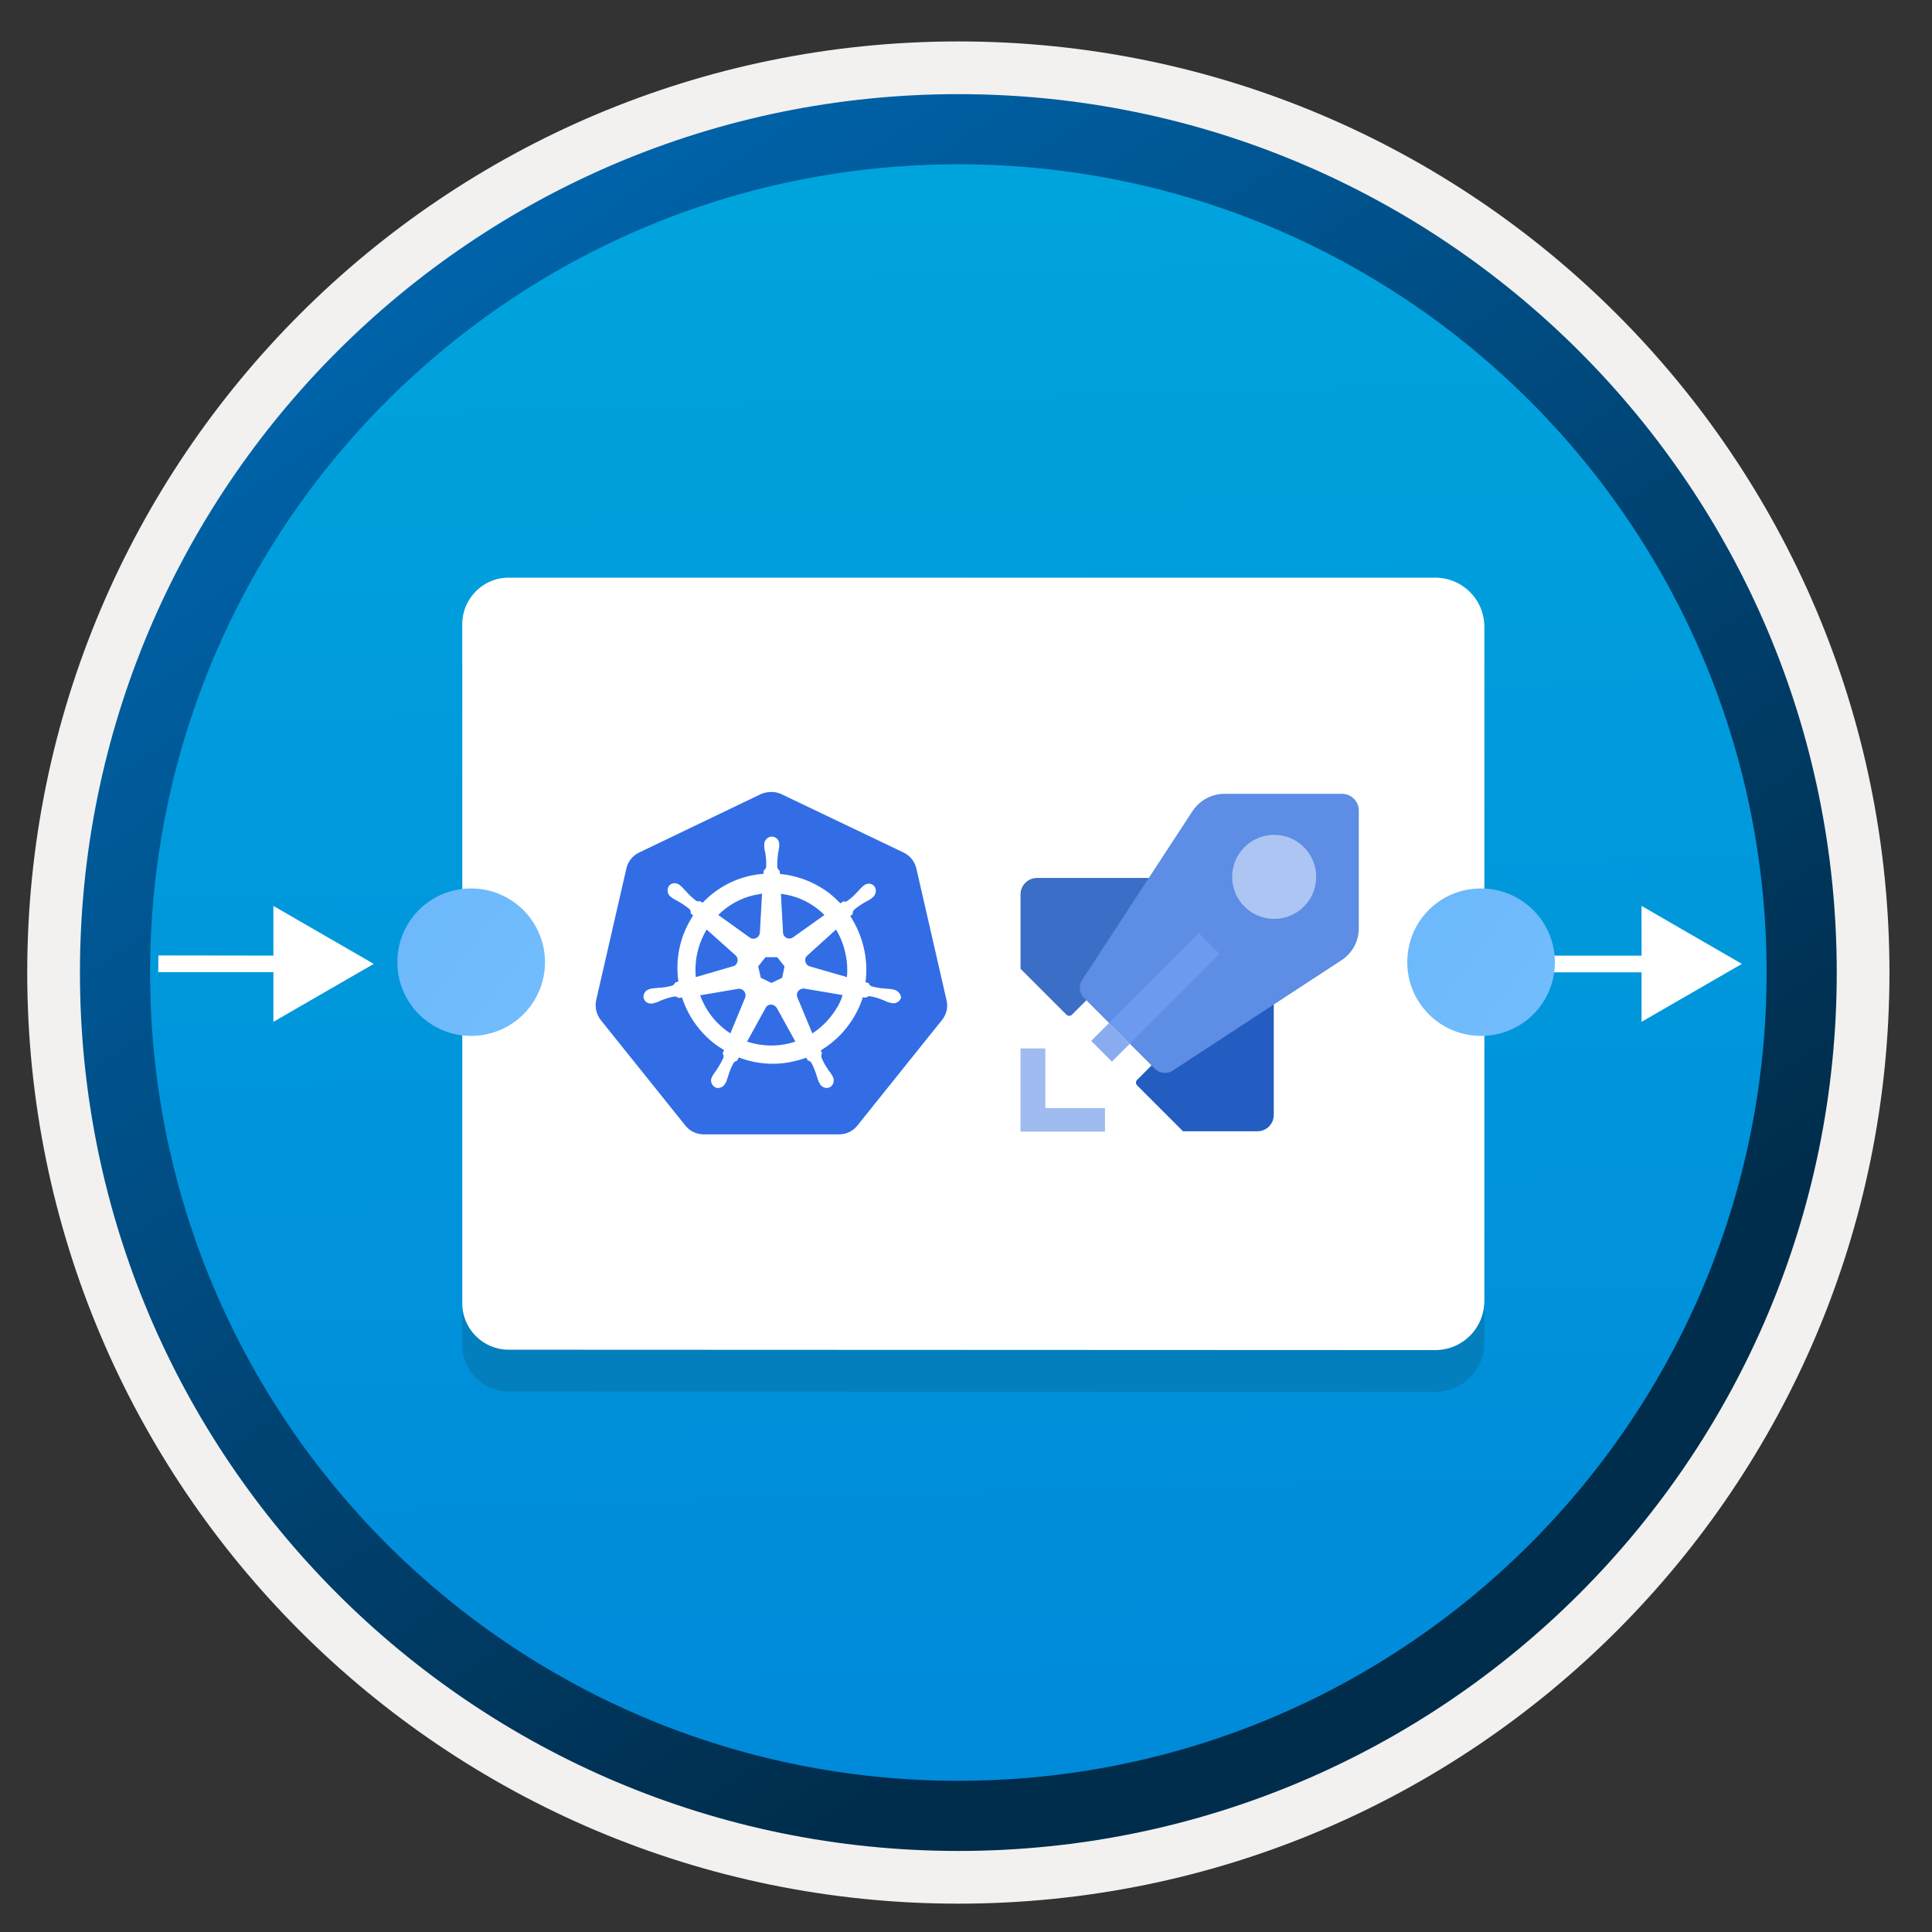 <svg width="103" height="103" viewBox="0 0 103 103" fill="none" xmlns="http://www.w3.org/2000/svg">
<rect x="0" y="0" width="103" height="103" fill="#333333" stroke="none"/>
<path d="M51.092 98.659C25.242 98.659 4.282 77.709 4.282 51.849C4.282 25.989 25.242 5.039 51.092 5.039C76.942 5.039 97.902 25.999 97.902 51.849C97.902 77.699 76.942 98.659 51.092 98.659Z" fill="url(#paint0_linear_303_76)"/>
<path fill-rule="evenodd" clip-rule="evenodd" d="M96.992 51.849C96.992 77.199 76.442 97.749 51.092 97.749C25.742 97.749 5.192 77.199 5.192 51.849C5.192 26.499 25.742 5.949 51.092 5.949C76.442 5.949 96.992 26.499 96.992 51.849ZM51.092 2.209C78.512 2.209 100.732 24.429 100.732 51.849C100.732 79.269 78.502 101.489 51.092 101.489C23.672 101.489 1.452 79.259 1.452 51.849C1.452 24.429 23.672 2.209 51.092 2.209Z" fill="#F2F1F0"/>
<path fill-rule="evenodd" clip-rule="evenodd" d="M94.182 51.849C94.182 75.649 74.892 94.939 51.092 94.939C27.292 94.939 8.002 75.649 8.002 51.849C8.002 28.049 27.292 8.759 51.092 8.759C74.892 8.759 94.182 28.049 94.182 51.849ZM51.092 5.019C76.952 5.019 97.922 25.989 97.922 51.849C97.922 77.709 76.952 98.679 51.092 98.679C25.232 98.679 4.262 77.709 4.262 51.849C4.262 25.989 25.222 5.019 51.092 5.019Z" fill="url(#paint1_linear_303_76)"/>
<path d="M88.415 50.947H73.735V51.837H88.425V50.947H88.415Z" fill="white"/>
<path d="M87.515 48.297L92.865 51.387L87.515 54.477V48.297Z" fill="white"/>
<path opacity="0.15" d="M79.135 71.577V35.657C79.135 34.187 77.965 33.027 76.505 33.027H27.115C25.745 33.027 24.645 34.147 24.645 35.497V71.717C24.645 73.087 25.765 74.187 27.115 74.187L76.505 74.207C77.975 74.207 79.135 73.047 79.135 71.577Z" fill="#1F1D20"/>
<path d="M79.135 69.347V33.427C79.135 31.957 77.965 30.797 76.505 30.797H27.115C25.745 30.797 24.645 31.917 24.645 33.267V69.487C24.645 70.857 25.765 71.957 27.115 71.957L76.505 71.977C77.975 71.977 79.135 70.807 79.135 69.347Z" fill="white"/>
<path d="M15.475 50.947L8.445 50.937L8.435 51.827H15.475V50.947Z" fill="white"/>
<path d="M14.575 48.297L19.925 51.387L14.575 54.477V48.297V48.297Z" fill="white"/>
<path d="M82.895 51.297C82.895 49.127 81.125 47.367 78.965 47.367C76.775 47.357 75.025 49.117 75.025 51.297C75.025 53.477 76.795 55.227 78.955 55.227C81.135 55.227 82.895 53.477 82.895 51.297Z" fill="url(#paint2_linear_303_76)"/>
<path d="M29.055 51.297C29.055 49.127 27.285 47.367 25.125 47.367C22.935 47.357 21.185 49.117 21.185 51.297C21.185 53.477 22.955 55.227 25.115 55.227C27.285 55.227 29.055 53.477 29.055 51.297Z" fill="url(#paint3_linear_303_76)"/>
<path fill-rule="evenodd" clip-rule="evenodd" d="M37.507 60.785C37.04 60.786 36.597 60.571 36.309 60.203L31.797 54.576C31.497 54.207 31.388 53.718 31.5 53.256L33.111 46.231C33.215 45.771 33.524 45.385 33.949 45.184L40.472 42.053C40.896 41.846 41.39 41.846 41.813 42.053L48.336 45.17C48.761 45.371 49.07 45.758 49.174 46.218L50.785 53.243C50.891 53.705 50.782 54.191 50.489 54.562L45.977 60.19C45.684 60.554 45.244 60.767 44.778 60.772L37.507 60.785V60.785Z" fill="#326DE6"/>
<path fill-rule="evenodd" clip-rule="evenodd" d="M41.13 41.613C40.853 41.616 40.581 41.678 40.331 41.794L33.807 44.925C33.297 45.166 32.927 45.629 32.803 46.18L31.191 53.205C31.061 53.759 31.195 54.342 31.552 54.783L36.064 60.411C36.411 60.847 36.938 61.099 37.495 61.097H44.726C45.282 61.099 45.809 60.847 46.157 60.411L50.669 54.784C51.028 54.343 51.161 53.759 51.03 53.205L49.419 46.18C49.294 45.629 48.923 45.166 48.413 44.926L41.916 41.794C41.67 41.676 41.402 41.615 41.13 41.613ZM41.13 42.221C41.312 42.221 41.493 42.261 41.658 42.338L48.181 45.455C48.519 45.62 48.765 45.929 48.852 46.296L50.462 53.321C50.553 53.693 50.462 54.087 50.218 54.381L45.706 60.01C45.472 60.305 45.115 60.477 44.739 60.475H37.507C37.131 60.477 36.775 60.305 36.541 60.01L32.029 54.382C31.796 54.081 31.706 53.693 31.784 53.321L33.395 46.296C33.479 45.928 33.726 45.618 34.065 45.455L40.589 42.324C40.761 42.258 40.944 42.222 41.13 42.22V42.221Z" fill="white"/>
<path fill-rule="evenodd" clip-rule="evenodd" d="M44.546 53.838C44.228 54.342 43.806 54.77 43.308 55.093L42.496 53.14C42.454 52.98 42.529 52.812 42.677 52.739C42.733 52.712 42.795 52.699 42.857 52.7L44.92 53.049C44.84 53.331 44.714 53.598 44.546 53.838ZM42.031 55.637C41.735 55.703 41.432 55.738 41.129 55.74C40.687 55.737 40.248 55.667 39.827 55.532L40.845 53.683C40.944 53.559 41.116 53.522 41.258 53.592C41.318 53.629 41.37 53.677 41.413 53.734L42.405 55.532C42.289 55.571 42.16 55.597 42.032 55.637H42.031ZM37.327 53.062L39.377 52.713C39.547 52.702 39.7 52.817 39.737 52.984C39.753 53.054 39.749 53.126 39.724 53.192L38.938 55.093C38.195 54.61 37.629 53.897 37.327 53.062ZM37.675 49.556L39.209 50.927C39.349 51.05 39.366 51.262 39.248 51.406C39.211 51.459 39.155 51.496 39.092 51.51L37.095 52.092C37.013 51.206 37.217 50.318 37.675 49.556ZM40.215 47.719C40.356 47.693 40.485 47.667 40.627 47.642L40.511 49.711C40.501 49.898 40.349 50.045 40.163 50.047C40.109 50.048 40.055 50.035 40.007 50.008L38.293 48.779C38.82 48.249 39.486 47.882 40.214 47.718L40.215 47.719ZM43.953 48.78L42.264 49.983C42.116 50.076 41.922 50.043 41.813 49.905C41.779 49.865 41.757 49.816 41.748 49.763L41.633 47.654C42.511 47.756 43.328 48.153 43.953 48.78ZM45.062 50.785C45.162 51.213 45.192 51.654 45.152 52.092L43.179 51.522C43.001 51.471 42.894 51.29 42.934 51.109C42.947 51.055 42.974 51.006 43.012 50.967L44.571 49.556C44.8 49.937 44.965 50.352 45.062 50.786L45.062 50.785ZM41.697 52.131L41.13 52.403L40.562 52.131L40.42 51.522L40.808 51.031H41.439L41.826 51.522L41.697 52.131ZM47.665 52.764H47.652C47.639 52.764 47.627 52.764 47.627 52.752C47.601 52.752 47.575 52.739 47.549 52.739C47.468 52.724 47.386 52.716 47.304 52.713C47.261 52.714 47.218 52.71 47.175 52.7H47.162C46.927 52.685 46.694 52.646 46.466 52.583C46.401 52.558 46.35 52.506 46.324 52.441C46.324 52.428 46.311 52.428 46.311 52.415L46.144 52.363C46.223 51.755 46.192 51.137 46.053 50.539C45.913 49.936 45.669 49.363 45.332 48.844L45.461 48.728V48.702C45.458 48.632 45.481 48.563 45.525 48.508C45.706 48.356 45.9 48.222 46.105 48.108C46.144 48.082 46.183 48.069 46.221 48.043C46.297 48.005 46.37 47.961 46.441 47.913C46.454 47.9 46.479 47.888 46.505 47.861C46.518 47.848 46.53 47.848 46.53 47.836C46.708 47.695 46.747 47.441 46.621 47.254C46.55 47.162 46.44 47.109 46.324 47.111C46.221 47.114 46.122 47.151 46.041 47.215L46.015 47.241C45.989 47.254 45.977 47.28 45.951 47.293C45.892 47.35 45.836 47.411 45.783 47.474C45.756 47.507 45.726 47.538 45.693 47.565C45.538 47.737 45.365 47.894 45.177 48.03C45.143 48.055 45.103 48.068 45.062 48.069C45.035 48.071 45.008 48.066 44.984 48.056H44.959L44.803 48.16C44.636 47.986 44.46 47.821 44.274 47.667C43.498 47.058 42.562 46.685 41.58 46.593L41.567 46.425L41.542 46.4C41.487 46.359 41.45 46.299 41.438 46.231C41.433 45.998 41.446 45.764 41.477 45.533V45.52C41.479 45.476 41.488 45.432 41.503 45.39C41.516 45.313 41.528 45.234 41.541 45.145V45.028C41.559 44.811 41.397 44.62 41.181 44.603C41.06 44.593 40.941 44.64 40.859 44.73C40.782 44.81 40.74 44.917 40.743 45.028V45.132C40.742 45.215 40.755 45.298 40.782 45.378C40.794 45.416 40.794 45.455 40.808 45.507V45.52C40.844 45.751 40.857 45.985 40.846 46.218C40.834 46.285 40.797 46.346 40.743 46.386L40.717 46.412L40.704 46.581C40.47 46.602 40.237 46.637 40.008 46.685C39.031 46.899 38.142 47.404 37.455 48.133L37.327 48.043H37.301C37.275 48.043 37.249 48.056 37.224 48.056C37.182 48.055 37.142 48.041 37.108 48.017C36.92 47.875 36.747 47.715 36.593 47.538C36.566 47.505 36.535 47.475 36.502 47.447C36.449 47.384 36.394 47.324 36.335 47.267C36.322 47.254 36.296 47.241 36.27 47.215C36.257 47.201 36.244 47.201 36.244 47.189C36.164 47.122 36.064 47.086 35.961 47.085C35.845 47.083 35.735 47.135 35.665 47.227C35.538 47.415 35.578 47.669 35.755 47.809C35.768 47.809 35.768 47.822 35.78 47.822C35.806 47.835 35.819 47.861 35.844 47.874C35.915 47.922 35.988 47.966 36.064 48.004C36.105 48.02 36.144 48.042 36.18 48.068C36.385 48.183 36.579 48.318 36.76 48.469C36.809 48.521 36.833 48.592 36.824 48.663V48.689L36.953 48.805C36.927 48.837 36.906 48.872 36.889 48.91C36.25 49.925 35.994 51.136 36.167 52.325L35.999 52.377C35.999 52.39 35.986 52.39 35.986 52.403C35.957 52.465 35.907 52.515 35.844 52.545C35.617 52.609 35.384 52.648 35.148 52.661H35.135C35.092 52.659 35.049 52.663 35.007 52.674C34.925 52.677 34.843 52.686 34.762 52.7C34.736 52.7 34.71 52.713 34.685 52.713C34.67 52.711 34.656 52.716 34.646 52.726C34.425 52.771 34.277 52.981 34.311 53.205C34.358 53.391 34.532 53.516 34.723 53.502C34.758 53.504 34.793 53.5 34.827 53.489C34.84 53.489 34.852 53.489 34.852 53.477C34.878 53.477 34.904 53.463 34.93 53.463C35.01 53.441 35.087 53.41 35.161 53.372C35.2 53.359 35.239 53.333 35.277 53.32H35.29C35.506 53.231 35.731 53.166 35.961 53.126H35.986C36.048 53.129 36.106 53.152 36.154 53.191C36.167 53.191 36.167 53.204 36.18 53.204L36.36 53.178C36.671 54.138 37.259 54.984 38.049 55.61C38.225 55.747 38.41 55.872 38.603 55.985L38.526 56.153C38.526 56.167 38.539 56.167 38.539 56.179C38.575 56.242 38.584 56.317 38.565 56.387C38.472 56.6 38.36 56.804 38.229 56.995V57.008C38.204 57.047 38.178 57.073 38.152 57.112C38.1 57.177 38.062 57.241 38.01 57.32C37.994 57.34 37.981 57.361 37.971 57.384C37.97 57.394 37.965 57.403 37.958 57.41C37.851 57.609 37.925 57.857 38.123 57.965C38.124 57.966 38.125 57.966 38.126 57.967C38.174 57.992 38.227 58.005 38.281 58.005C38.444 57.998 38.591 57.904 38.668 57.76C38.67 57.75 38.674 57.741 38.681 57.734C38.691 57.711 38.704 57.689 38.72 57.669C38.749 57.593 38.775 57.515 38.797 57.436L38.836 57.32C38.901 57.094 38.992 56.877 39.106 56.673C39.149 56.617 39.207 56.577 39.274 56.557C39.287 56.557 39.287 56.557 39.3 56.544L39.39 56.376C39.966 56.598 40.578 56.712 41.195 56.712C41.572 56.714 41.949 56.671 42.316 56.583C42.543 56.532 42.767 56.467 42.986 56.389L43.064 56.531C43.077 56.531 43.077 56.531 43.089 56.544C43.16 56.556 43.221 56.599 43.257 56.66C43.364 56.868 43.454 57.083 43.527 57.305V57.318L43.566 57.435C43.586 57.514 43.612 57.592 43.643 57.667C43.656 57.693 43.669 57.706 43.682 57.732C43.683 57.742 43.688 57.751 43.695 57.758C43.767 57.906 43.917 58.001 44.081 58.004C44.136 58.003 44.189 57.99 44.237 57.965C44.33 57.917 44.4 57.833 44.43 57.732C44.46 57.625 44.451 57.51 44.404 57.409C44.404 57.396 44.391 57.396 44.391 57.383C44.381 57.36 44.368 57.338 44.352 57.318C44.313 57.244 44.265 57.175 44.211 57.111C44.185 57.072 44.159 57.046 44.133 57.007V56.994C43.998 56.805 43.885 56.601 43.798 56.386C43.782 56.317 43.787 56.245 43.811 56.178C43.811 56.165 43.824 56.165 43.824 56.152L43.76 55.996C44.826 55.356 45.623 54.349 46.003 53.163L46.158 53.189C46.172 53.189 46.172 53.176 46.184 53.176C46.233 53.139 46.291 53.117 46.351 53.111H46.377C46.607 53.151 46.832 53.216 47.048 53.305H47.06C47.099 53.318 47.138 53.344 47.177 53.357C47.251 53.395 47.329 53.426 47.409 53.448C47.434 53.448 47.46 53.461 47.486 53.461C47.5 53.459 47.514 53.464 47.525 53.474C47.558 53.484 47.593 53.489 47.628 53.487C47.815 53.487 47.981 53.367 48.041 53.189C48.017 52.983 47.868 52.812 47.667 52.762L47.665 52.764Z" fill="white"/>
<path d="M60.627 57.869L63.07 60.312H67.036C67.519 60.312 67.908 59.919 67.908 59.441V50.28L60.627 57.566C60.541 57.647 60.541 57.783 60.627 57.869Z" fill="#235DC1"/>
<path d="M54.407 47.683V51.649L56.85 54.092C56.936 54.178 57.072 54.178 57.153 54.092L64.439 46.807H55.278C54.8 46.807 54.407 47.2 54.407 47.683Z" fill="#3B6EC6"/>
<path d="M63.575 43.243L57.694 52.24C57.495 52.548 57.536 52.95 57.794 53.207L61.561 56.974C61.818 57.232 62.225 57.272 62.527 57.074L71.525 51.188C72.099 50.813 72.442 50.172 72.442 49.49V43.216C72.442 42.723 72.04 42.321 71.548 42.321H65.278C64.591 42.321 63.955 42.669 63.575 43.243Z" fill="#5D8DE4"/>
<path d="M55.73 59.074V55.895H54.407V60.33H58.91V59.074H55.73Z" fill="#9FBBF0"/>
<path d="M67.93 48.989C69.167 48.989 70.17 47.986 70.17 46.748C70.17 45.511 69.167 44.508 67.93 44.508C66.692 44.508 65.689 45.511 65.689 46.748C65.689 47.986 66.692 48.989 67.93 48.989Z" fill="#ADC5F2"/>
<path d="M63.919 49.749L59.128 54.54L60.233 55.645L65.024 50.854L63.919 49.749Z" fill="#6C9AEE"/>
<path d="M59.279 56.598L60.231 55.647L59.126 54.541L58.174 55.493L59.279 56.598Z" fill="#88ACEF"/>
<defs>
<linearGradient id="paint0_linear_303_76" x1="49.318" y1="-12.94" x2="53.3" y2="132.83" gradientUnits="userSpaceOnUse">
<stop stop-color="#00ABDE"/>
<stop offset="1" stop-color="#007ED8"/>
</linearGradient>
<linearGradient id="paint1_linear_303_76" x1="2.523" y1="-19.774" x2="98.05" y2="121.107" gradientUnits="userSpaceOnUse">
<stop stop-color="#007ED8"/>
<stop offset="0.707" stop-color="#002D4C"/>
</linearGradient>
<linearGradient id="paint2_linear_303_76" x1="88.831" y1="58.827" x2="62.879" y2="39.025" gradientUnits="userSpaceOnUse">
<stop stop-color="#76C0FD"/>
<stop offset="1" stop-color="#63B2FB"/>
</linearGradient>
<linearGradient id="paint3_linear_303_76" x1="34.987" y1="58.827" x2="9.036" y2="39.025" gradientUnits="userSpaceOnUse">
<stop stop-color="#76C0FD"/>
<stop offset="1" stop-color="#63B2FB"/>
</linearGradient>
</defs>
</svg>
